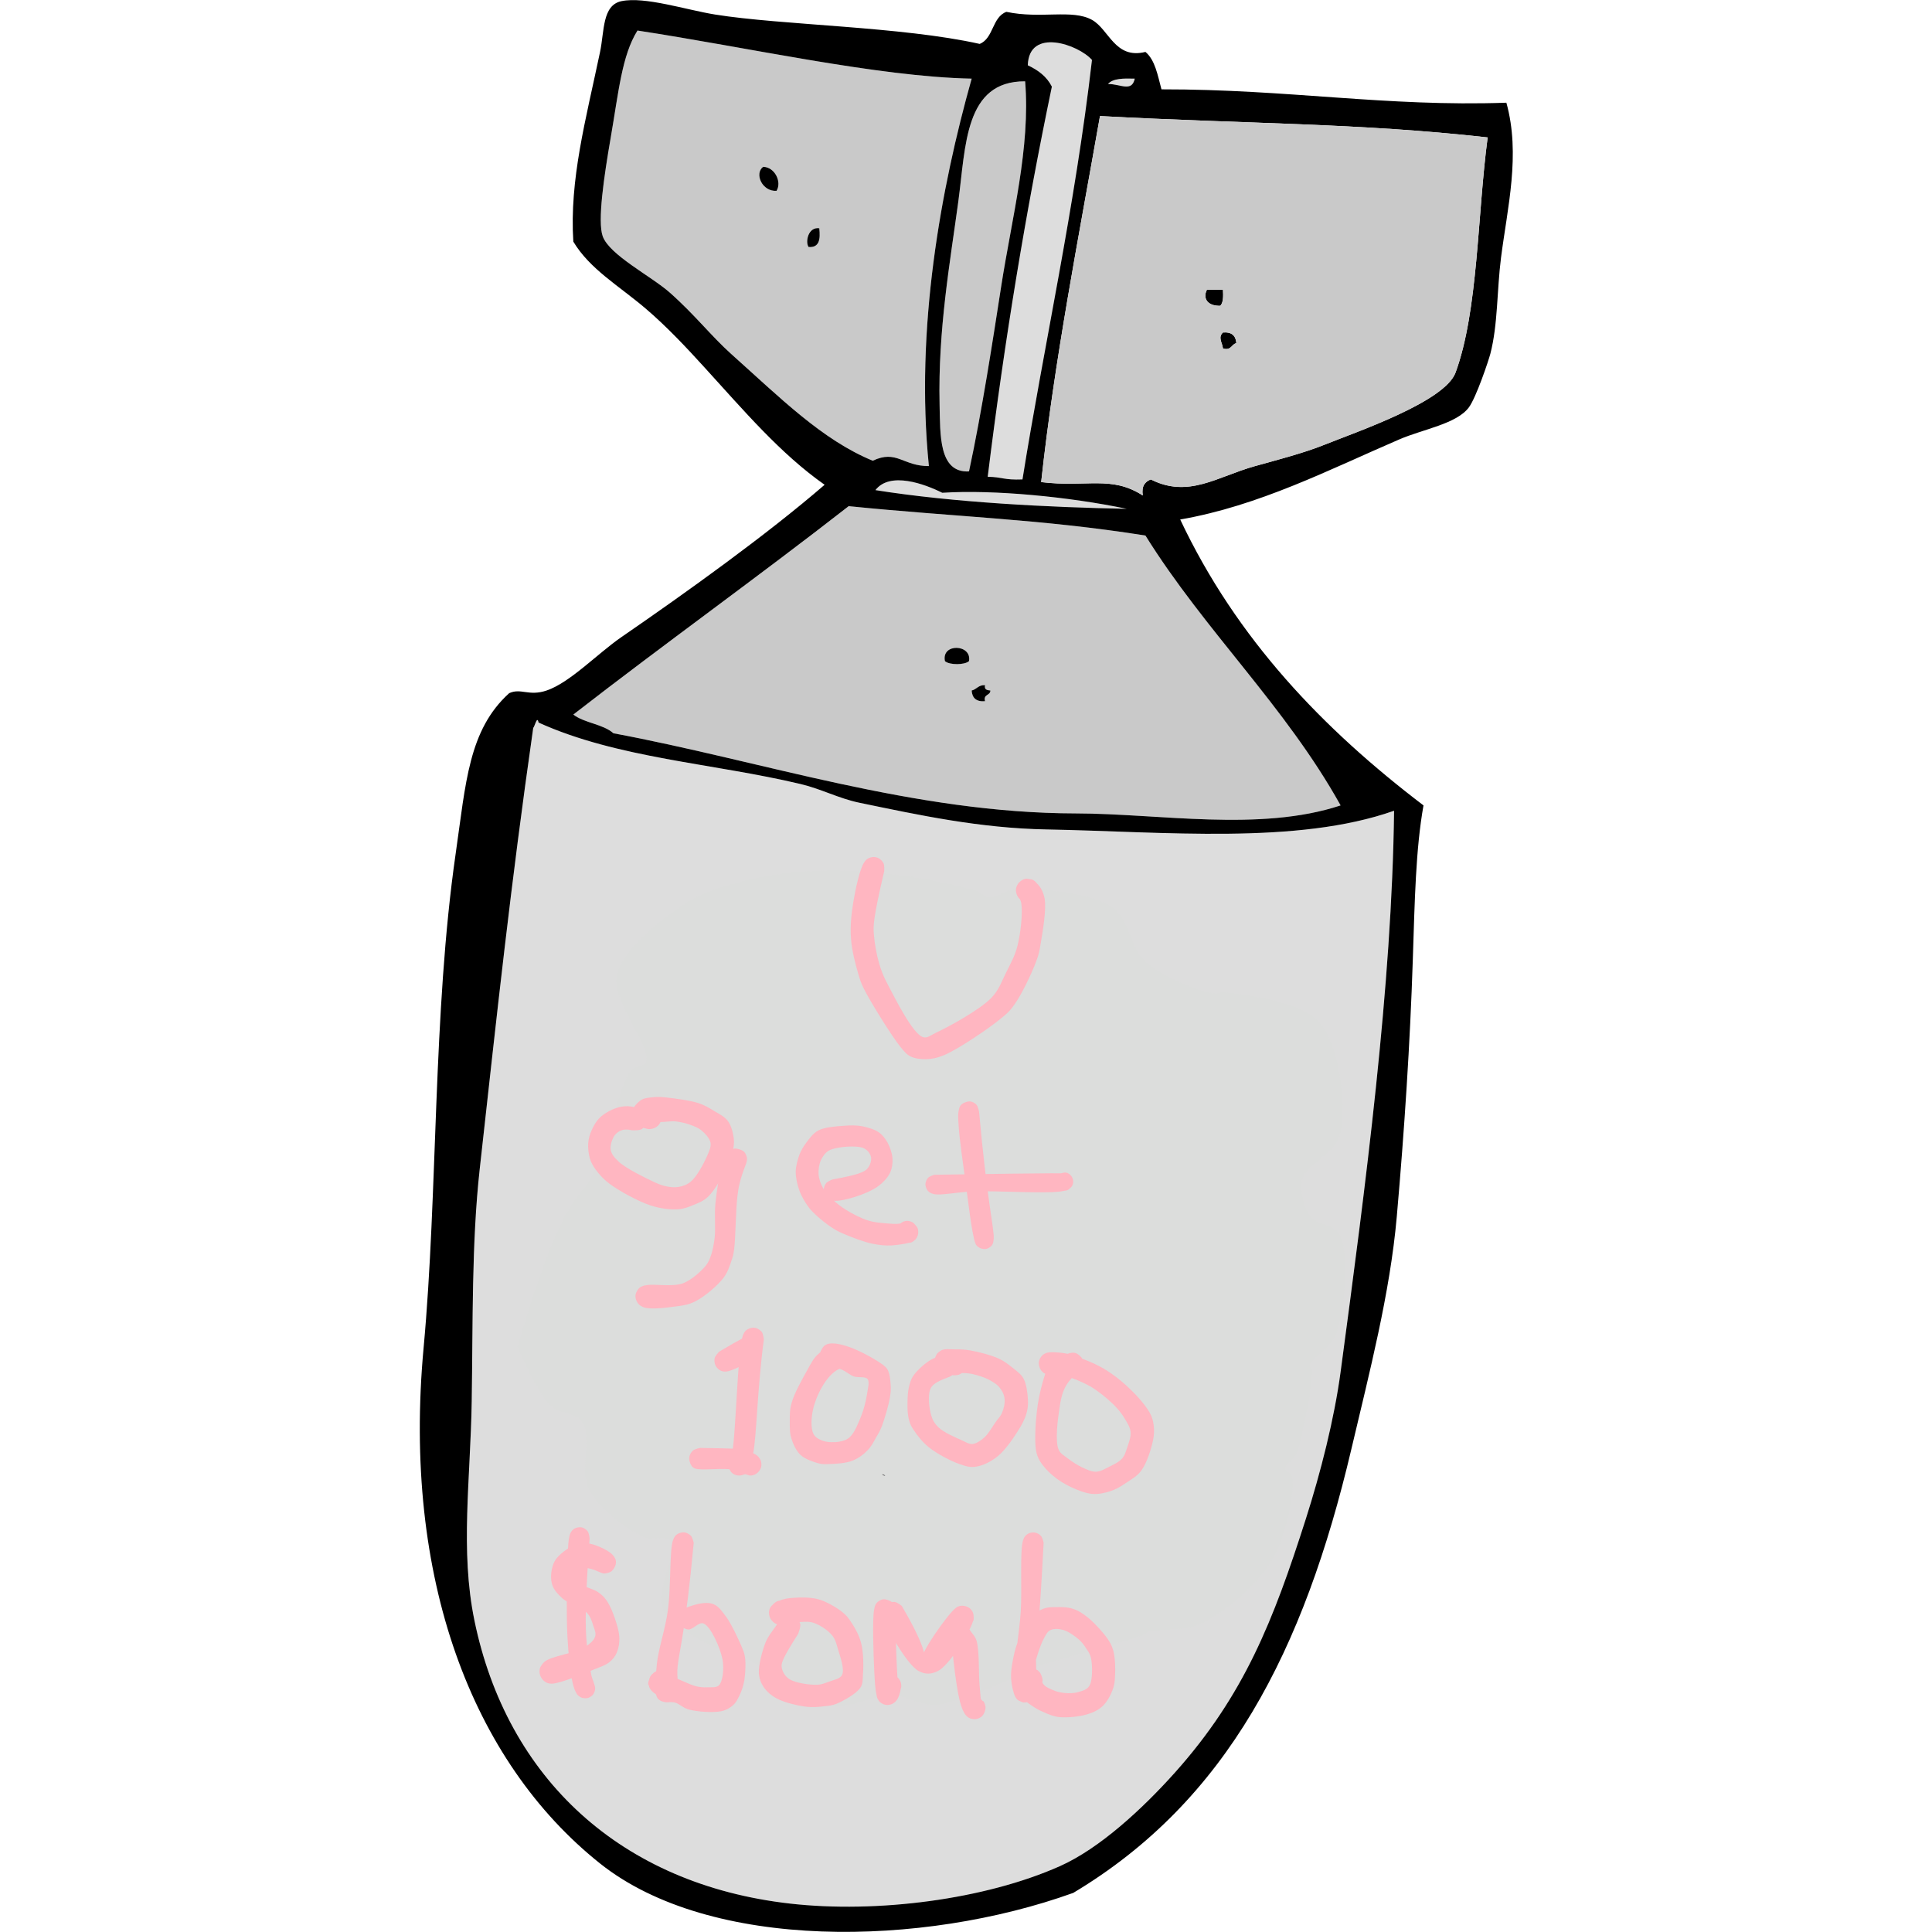 <svg xmlns="http://www.w3.org/2000/svg" xmlns:xlink="http://www.w3.org/1999/xlink" width="1080" zoomAndPan="magnify" viewBox="0 0 810 810" height="1080" preserveAspectRatio="xMidYMid meet" version="1.2"><defs><clipPath id="0b6e63e338"><path d="M 176.008 0.051 L 634.25 0.051 L 634.25 809.949 L 176.008 809.949 Z M 176.008 0.051 "/></clipPath><clipPath id="594a260448"><path d="M 417 436.754 L 478.172 436.754 L 478.172 505.559 L 417 505.559 Z M 417 436.754 "/></clipPath><clipPath id="f99bfdca22"><path d="M 425.176 497.773 C 456.449 478.801 463.727 474.449 467.551 471.074 C 469.727 469.051 470.551 466.5 472.051 465.676 C 473.023 465.148 474 465.074 474.824 465.148 C 475.5 465.227 476.023 465.449 476.551 465.977 C 477.227 466.648 478.051 468.227 478.051 469.273 C 478.051 470.176 477.898 471.227 476.926 471.824 C 473.852 473.699 459.449 470.477 450.449 470.102 C 440.852 469.648 425.324 470.625 420.898 469.5 C 419.477 469.125 418.949 468.824 418.352 468.148 C 417.75 467.551 417.148 466.648 417.074 465.824 C 417.074 464.852 417.676 463.273 418.352 462.602 C 418.949 462 419.852 462.227 420.824 461.625 C 422.551 460.727 424.426 458.324 427.125 456.676 C 431.398 454.051 441 450.074 444.602 448.648 C 446.25 448.051 447.074 447.523 448.125 447.449 C 449.102 447.375 450.227 447.523 450.977 447.977 C 451.727 448.5 452.398 449.398 452.699 450.301 C 452.926 451.125 452.852 452.324 452.477 453.074 C 452.102 453.898 451.352 454.648 450.449 455.102 C 449.25 455.699 447.301 455.773 445.727 455.926 C 444.301 456.074 442.648 456.227 441.523 456 C 440.852 455.852 440.25 455.625 439.801 455.176 C 439.125 454.574 438.449 453.449 438.301 452.551 C 438.148 451.648 438.301 450.602 438.898 449.699 C 439.875 448.352 442.949 446.324 444.75 446.023 C 446.102 445.875 447.676 446.25 448.574 447.074 C 449.398 447.898 450 449.699 449.926 450.824 C 449.852 451.801 449.102 452.852 448.426 453.449 C 447.898 453.898 447.227 454.574 446.625 454.352 C 445.352 453.898 442.273 446.551 442.949 445.727 C 443.324 445.199 445.125 445.648 445.949 446.102 C 446.773 446.551 447.676 447.449 447.898 448.426 C 448.199 449.477 447.977 451.426 447.375 452.324 C 446.852 453.148 445.574 454.273 444.824 454.051 C 443.625 453.602 441.074 447.602 441.977 446.023 C 442.875 444.375 448.125 444.074 449.926 444.227 C 450.75 444.301 451.273 444.523 451.875 444.977 C 452.551 445.5 453.449 446.551 453.602 447.523 C 453.824 448.648 453.301 450.523 452.625 451.426 C 451.949 452.25 450.898 453 449.852 452.852 C 448.5 452.773 447.148 450.301 445.199 449.176 C 442.574 447.75 437.398 446.773 435.301 445.648 C 434.176 445.051 433.5 444.676 432.977 443.926 C 432.449 443.176 432.074 442.125 432.227 441.148 C 432.375 440.023 433.273 438.227 434.324 437.551 C 435.375 436.875 437.398 436.801 438.523 437.324 C 439.648 437.773 440.926 439.426 441.148 440.625 C 441.375 441.824 440.551 443.773 439.801 444.602 C 439.199 445.352 438.148 445.727 437.176 445.875 C 436.273 445.949 435.148 445.727 434.398 445.273 C 433.648 444.824 432.898 443.926 432.523 443.102 C 432.148 442.273 432.148 441.074 432.375 440.25 C 432.602 439.352 433.199 438.375 433.949 437.852 C 434.699 437.25 435.523 436.875 436.648 436.875 C 438.676 436.949 442.801 438.602 444.977 440.023 C 446.625 441.148 447.523 443.398 448.875 444.227 C 449.852 444.824 451.051 444.449 451.875 444.977 C 452.625 445.5 453.375 446.551 453.602 447.523 C 453.824 448.648 453.301 450.523 452.625 451.426 C 451.949 452.25 450.824 452.773 449.852 452.852 C 448.949 453 447.898 452.773 447 452.102 C 445.5 450.977 442.5 446.398 442.949 445.727 C 443.25 445.273 445.125 445.574 445.949 446.102 C 446.926 446.699 447.977 448.352 448.125 449.398 C 448.273 450.375 447.898 451.574 447.375 452.324 C 446.773 453.148 445.352 454.273 444.824 454.051 C 444 453.602 443.773 446.926 444.75 446.023 C 445.352 445.5 446.926 446.102 447.75 446.477 C 448.352 446.773 448.875 447.227 449.25 447.824 C 449.699 448.801 450 450.75 449.625 451.801 C 449.324 452.699 448.5 453.375 447.602 453.977 C 446.324 454.875 444 456.074 442.574 456.074 C 441.523 456.148 440.477 455.625 439.801 455.176 C 439.199 454.727 438.824 454.199 438.602 453.523 C 438.301 452.773 438.148 451.5 438.449 450.602 C 438.898 449.551 439.949 448.5 441.301 447.898 C 443.324 447.074 448.125 446.773 450.074 447.602 C 451.352 448.125 452.324 449.25 452.699 450.301 C 453 451.125 452.852 452.324 452.477 453.074 C 452.102 453.898 451.574 454.352 450.449 455.102 C 447.301 457.199 436.125 460.801 430.727 463.426 C 426.75 465.375 423 468.977 420.75 469.125 C 419.699 469.199 418.949 468.676 418.352 468.148 C 417.676 467.625 417.227 466.574 417.074 465.824 C 417 465.227 417.148 464.551 417.301 464.023 C 417.523 463.5 417.898 462.977 418.352 462.602 C 418.949 462.074 419.852 461.773 420.824 461.625 C 422.324 461.477 423.824 462.301 426.523 462.523 C 433.426 463.125 455.773 461.551 463.426 463.051 C 467.102 463.801 469.727 466.352 471.301 466.273 C 472.051 466.199 472.273 465.449 472.949 465.301 C 473.699 465.074 474.977 465.148 475.727 465.449 C 476.324 465.676 476.852 466.051 477.227 466.648 C 477.676 467.25 478.199 468.301 478.051 469.273 C 477.898 470.699 476.176 472.875 475.051 474.227 C 474 475.5 473.551 475.875 471.676 477.301 C 465.602 482.023 435.375 502.352 429.449 504.75 C 428.023 505.352 427.5 505.5 426.602 505.352 C 425.699 505.199 424.648 504.523 424.051 503.852 C 423.523 503.102 423.074 501.977 423.148 501.074 C 423.301 499.949 425.176 497.773 425.176 497.773 "/></clipPath><clipPath id="5e80aaadc9"><path d="M 217.008 364.152 L 564.359 364.152 L 564.359 715.836 L 217.008 715.836 Z M 217.008 364.152 "/></clipPath><clipPath id="7341dee9c0"><path d="M 217.012 564.68 C 234.277 504.809 242.348 502.379 246.254 496.391 C 249.898 490.84 251.809 480.688 253.367 478.172 C 253.801 477.477 253.977 477.738 254.496 476.957 C 256.32 473.746 260.137 454.395 264.129 449.277 C 266.211 446.586 270.027 447.453 270.895 444.676 C 272.977 438.605 256.32 419.602 258.66 408.84 C 261.09 397.648 276.797 385.848 286.773 379.254 C 294.844 373.785 302.914 371.703 312.023 369.363 C 322.004 366.758 333.457 365.457 344.391 365.023 C 355.758 364.676 367.902 365.629 379.098 367.191 C 389.77 368.668 404.348 371.793 410.074 373.875 C 412.418 374.742 412.766 376.129 414.758 376.305 C 417.883 376.562 421.613 373.008 426.906 372.746 C 436.191 372.312 457.363 374.223 466.387 380.469 C 473.762 385.586 473.762 397.301 480.27 403.203 C 487.211 409.449 501.441 415.09 507.516 416.305 C 510.293 416.91 510.988 415.695 514.023 416.129 C 521.66 417.172 545 419.426 553.07 428.539 C 561.746 438.43 564.785 464.289 561.66 475.914 C 559.402 484.156 547.602 488.062 546.043 494.395 C 544.738 499.43 546.648 506.023 549.34 509.93 C 552.027 513.746 559.316 513.051 561.746 517.824 C 565.91 525.719 563.828 549.93 560.098 559.387 C 557.754 565.461 549.598 569.711 549.164 572.227 C 548.992 573.27 549.945 573.27 550.031 574.398 C 550.555 579.082 546.129 603.727 543.09 610.148 C 541.789 612.836 538.84 613.703 538.754 615.352 C 538.754 616.742 541.27 617.176 541.703 619.344 C 542.918 625.07 539.273 643.988 533.285 654.051 C 527.039 664.551 513.762 675.832 503.957 680.516 C 496.582 684.074 485.043 682.859 481.832 684.074 C 480.879 684.422 481.137 684.68 480.098 685.117 C 475.324 687.285 435.93 698.129 435.758 698.219 C 435.586 698.391 404.434 713.75 392.809 714.703 C 385.344 715.312 380.66 710.887 373.805 710.711 C 365.82 710.539 356.973 716.527 347.945 714.965 C 336.406 712.883 315.844 695.441 311.156 694.312 C 310.117 694.051 310.117 694.66 309.16 694.398 C 304.824 693.184 282.176 683.812 277.926 675.051 C 274.191 667.242 284.691 650.668 281.395 646.156 C 279.227 643.293 273.586 646.156 269.246 644.074 C 262.48 640.863 251.113 632.621 247.035 624.551 C 242.957 616.656 248.164 602.25 244.258 596.352 C 241.309 591.926 234.453 592.965 230.375 588.977 C 224.996 583.594 217.012 564.68 217.012 564.68 M 355.93 610.754 C 360.441 611.188 359.922 610.926 359.66 610.582 C 359.141 609.973 357.492 608.062 357.492 608.062 C 357.492 607.977 356.711 605.895 356.449 605.895 C 356.102 605.98 355.93 610.754 355.93 610.754 M 369.812 618.043 C 370.422 618.824 371.113 618.648 371.113 618.562 C 371.113 618.562 370.594 618.391 370.332 618.305 C 370.16 618.215 369.812 618.043 369.812 618.043 "/></clipPath><clipPath id="c5d0fecc33"><path d="M 356.5 359.277 L 438.273 359.277 L 438.273 444.117 L 356.5 444.117 Z M 356.5 359.277 "/></clipPath><clipPath id="c0fa306325"><path d="M 370.727 365.176 C 366.074 385.125 366.074 388.125 366.375 391.727 C 366.676 395.625 367.5 400.125 368.551 403.801 C 369.523 407.102 370.352 409.273 372.227 412.801 C 375.301 418.648 382.574 433.273 386.852 434.773 C 388.801 435.449 390 434.102 392.398 432.977 C 397.574 430.574 410.551 423.523 415.574 418.426 C 418.949 414.898 420 411.301 421.875 407.625 C 423.676 403.949 425.551 400.727 426.602 396.449 C 427.875 391.352 428.852 382.801 428.176 378.676 C 427.801 376.352 425.926 375.074 425.926 373.426 C 426 371.926 426.898 370.125 428.023 369.301 C 429.074 368.551 431.324 368.398 432.523 368.699 C 433.574 369 434.398 369.824 434.926 370.727 C 435.449 371.551 435.898 372.676 435.676 373.727 C 435.449 375 434.398 376.949 433.199 377.551 C 432 378.227 429.824 378.148 428.625 377.699 C 427.648 377.25 426.898 376.352 426.449 375.449 C 426 374.551 425.852 373.352 426 372.375 C 426.227 371.398 426.824 370.273 427.574 369.676 C 428.324 369 429.375 368.398 430.426 368.398 C 431.699 368.477 433.5 369.148 434.625 370.273 C 436.125 371.625 437.324 373.727 437.926 376.5 C 438.824 381 437.176 390.449 436.352 395.324 C 435.824 398.551 435.602 400.051 434.398 403.125 C 432.602 408 428.324 417 425.324 421.125 C 423.449 423.824 422.477 424.727 419.773 426.898 C 414.75 431.102 401.773 439.875 395.852 442.352 C 392.773 443.625 390.676 444 388.273 444.074 C 386.023 444.074 383.625 443.852 381.824 442.949 C 380.102 442.125 379.273 441 377.551 438.977 C 373.801 434.324 364.801 419.852 362.102 414.375 C 360.824 411.75 360.602 410.852 359.852 408.375 C 358.727 404.551 357.074 398.398 356.773 393.375 C 356.398 388.352 356.926 383.324 357.75 378.227 C 358.648 372.75 360.449 364.426 362.25 361.648 C 363 360.375 363.824 359.852 364.801 359.551 C 365.773 359.176 367.125 359.25 368.023 359.625 C 369 360.074 369.977 360.977 370.426 361.949 C 370.875 362.852 370.727 365.176 370.727 365.176 "/></clipPath><clipPath id="7f9982312d"><path d="M 246.5 459.875 L 307.809 459.875 L 307.809 507.102 L 246.5 507.102 Z M 246.5 459.875 "/></clipPath><clipPath id="e3e95b4d0d"><path d="M 264.75 473.852 C 260.477 472.801 258.301 474.977 257.324 476.551 C 256.426 478.199 255.75 480.449 256.051 482.176 C 256.426 483.977 257.699 485.477 259.5 487.125 C 262.5 489.898 270.449 493.801 274.125 495.523 C 276.148 496.426 277.352 496.949 279.074 497.324 C 280.801 497.699 282.75 497.926 284.477 497.625 C 286.273 497.324 288.074 496.727 289.727 495.301 C 292.125 493.273 294.898 488.102 296.25 485.102 C 297.227 482.852 298.199 480.977 297.898 479.102 C 297.523 477.227 295.574 475.125 294 473.852 C 292.574 472.727 290.926 472.125 289.199 471.523 C 287.398 470.852 285.602 470.477 283.5 470.176 C 280.727 469.801 275.699 471.148 274.051 469.801 C 272.852 468.75 272.852 465.676 273.074 464.625 C 273.148 464.102 273.375 463.648 273.676 463.574 C 274.352 463.5 276.602 465.523 277.051 466.801 C 277.5 468.148 276.977 470.324 276.301 471.375 C 275.699 472.273 274.648 472.949 273.676 473.176 C 272.699 473.477 271.426 473.477 270.523 473.023 C 269.324 472.426 267.75 470.773 267.523 469.426 C 267.227 468.074 267.824 465.977 268.727 465 C 269.699 463.949 271.801 463.273 273.148 463.5 C 274.5 463.727 276.227 465.227 276.898 466.352 C 277.352 467.25 277.426 468.523 277.199 469.5 C 276.977 470.477 276.449 471.602 275.551 472.199 C 274.5 472.949 272.477 473.398 270.977 473.176 C 269.398 472.949 267.301 471.898 266.324 470.625 C 265.352 469.5 264.676 467.551 264.898 466.051 C 265.273 464.398 267.301 462.074 268.949 461.102 C 270.449 460.199 272.477 460.199 274.199 459.977 C 275.926 459.824 277.199 459.898 279.375 460.125 C 282.824 460.5 289.273 461.324 292.949 462.523 C 295.574 463.426 297.449 464.551 299.477 465.824 C 301.574 467.023 303.898 468.227 305.25 470.102 C 306.676 472.051 307.352 475.125 307.648 477.375 C 307.875 479.398 307.574 481.125 307.125 483 C 306.676 485.102 306.074 486.898 304.875 489.227 C 303.148 492.75 299.773 498.977 296.926 501.676 C 294.898 503.625 292.727 504.375 290.551 505.273 C 288.523 506.102 286.727 506.852 284.25 507 C 280.949 507.227 276.75 506.699 272.625 505.352 C 267.301 503.551 259.5 499.273 255.523 496.273 C 252.824 494.25 251.102 492.227 249.676 490.273 C 248.551 488.699 247.801 487.352 247.273 485.625 C 246.75 483.676 246.449 481.273 246.602 479.25 C 246.75 477.375 247.273 475.5 248.102 473.773 C 248.926 471.898 250.051 469.875 251.699 468.375 C 253.5 466.727 256.352 465.148 258.602 464.477 C 260.551 463.801 262.648 463.648 264.375 463.875 C 265.801 464.023 267.148 464.625 268.199 465.227 C 269.176 465.824 270.148 466.574 270.602 467.477 C 271.051 468.375 271.199 469.801 270.977 470.773 C 270.676 471.75 270 472.875 269.023 473.398 C 267.977 474.074 264.75 473.852 264.75 473.852 "/></clipPath><clipPath id="5e1d6a3eae"><path d="M 266.293 481.449 L 313.324 481.449 L 313.324 548.605 L 266.293 548.605 Z M 266.293 481.449 "/></clipPath><clipPath id="384c3982d3"><path d="M 312.824 487.801 C 310.051 495 309.602 497.926 309.148 501.676 C 308.477 507.375 308.398 519.074 307.801 523.727 C 307.5 525.824 307.352 526.648 306.75 528.301 C 306 530.551 305.176 533.398 303.227 535.875 C 300.676 539.176 295.352 543.676 291.449 545.625 C 288.523 547.125 285.977 547.426 282.75 547.801 C 278.852 548.324 272.398 549.148 269.699 548.023 C 268.125 547.352 267.074 546 266.625 544.801 C 266.324 543.898 266.324 542.699 266.773 541.801 C 267.301 540.75 268.875 539.25 270.148 538.949 C 271.352 538.648 273.449 539.176 274.352 540.074 C 275.324 540.977 276 542.926 275.852 544.273 C 275.625 545.551 274.352 547.199 273.227 547.801 C 272.023 548.324 269.852 548.102 268.801 547.574 C 267.898 547.125 267.148 546.148 266.852 545.324 C 266.477 544.426 266.398 543.227 266.625 542.324 C 266.852 541.426 267.523 540.375 268.273 539.773 C 269.023 539.25 269.773 539.102 271.125 538.801 C 274.125 538.199 282 539.625 286.273 538.051 C 290.023 536.625 293.773 533.102 295.801 530.773 C 297 529.273 297.449 528.074 298.051 526.426 C 298.801 524.25 299.25 521.852 299.625 518.926 C 300.074 514.949 299.477 509.477 299.926 504.676 C 300.449 499.574 301.426 492.898 302.625 489 C 303.375 486.602 304.051 484.574 305.176 483.301 C 305.926 482.398 306.824 481.727 307.875 481.574 C 309 481.426 310.949 482.023 311.852 482.773 C 312.602 483.449 313.051 484.727 313.199 485.625 C 313.273 486.375 312.824 487.801 312.824 487.801 "/></clipPath><clipPath id="b555496fa9"><path d="M 333.457 471.613 L 385 471.613 L 385 522.367 L 333.457 522.367 Z M 333.457 471.613 "/></clipPath><clipPath id="eae3df004a"><path d="M 349.051 494.477 C 359.551 492.602 362.477 491.398 363.75 489.824 C 364.801 488.551 365.477 486.523 365.176 485.102 C 364.875 483.676 363.676 482.023 362.023 481.352 C 359.102 480.074 350.773 480.75 347.773 482.25 C 345.898 483.227 345 484.801 344.176 486.375 C 343.426 488.102 343.051 490.426 343.199 492.375 C 343.352 494.398 344.176 496.574 345.227 498.375 C 346.125 500.023 347.477 501.375 348.977 502.801 C 350.625 504.375 352.574 505.949 354.824 507.301 C 357.449 508.949 361.125 510.824 364.051 511.727 C 366.449 512.477 368.699 512.625 370.949 512.852 C 373.051 513 375.449 513.301 377.176 513 C 378.375 512.852 379.199 511.949 380.176 511.875 C 381.148 511.875 382.273 512.102 383.023 512.773 C 383.926 513.523 384.898 515.398 384.977 516.602 C 385.051 517.574 384.523 518.699 384 519.375 C 383.398 520.125 382.5 520.875 381.523 521.023 C 380.324 521.25 378.227 520.875 377.25 519.977 C 376.352 519.148 375.602 517.199 375.75 515.926 C 375.898 514.648 377.25 513 378.301 512.398 C 379.125 511.875 380.25 511.727 381.227 511.949 C 382.352 512.25 384 513.602 384.602 514.648 C 385.051 515.551 385.051 516.676 384.824 517.648 C 384.602 518.551 384.227 519.449 383.25 520.125 C 381.523 521.324 376.949 521.926 373.875 522.148 C 371.023 522.301 368.477 522 365.551 521.398 C 362.176 520.648 357.75 519 354.75 517.727 C 352.574 516.824 351.148 516.227 349.199 514.949 C 346.875 513.523 343.727 510.977 341.852 509.176 C 340.5 507.898 339.602 507 338.625 505.574 C 337.426 503.852 336 501.523 335.176 499.199 C 334.273 496.801 333.602 493.801 333.602 491.176 C 333.676 488.773 334.426 486.148 335.176 484.051 C 335.926 482.25 336.75 480.75 337.949 479.176 C 339.301 477.375 340.875 475.125 343.125 473.926 C 345.898 472.5 350.699 472.199 354 471.977 C 356.773 471.75 359.176 471.75 361.574 472.199 C 363.977 472.727 366.676 473.477 368.477 474.75 C 370.051 475.875 371.176 477.375 372.148 479.102 C 373.125 480.977 374.023 483.449 374.176 485.551 C 374.324 487.648 374.023 489.75 373.199 491.625 C 372.227 493.648 370.5 495.523 368.477 497.102 C 365.926 499.051 361.949 500.699 358.648 501.75 C 355.574 502.727 351.676 503.699 349.5 503.398 C 348.227 503.25 347.25 502.801 346.574 502.051 C 345.898 501.375 345.375 500.102 345.301 499.125 C 345.301 498.148 345.676 496.875 346.352 496.051 C 346.949 495.301 349.051 494.477 349.051 494.477 "/></clipPath><clipPath id="fe89a2c708"><path d="M 401.691 461.695 L 416.703 461.695 L 416.703 523.695 L 401.691 523.695 Z M 401.691 461.695 "/></clipPath><clipPath id="e9d2401d25"><path d="M 410.477 466.051 C 413.852 503.625 416.852 515.176 416.625 519.227 C 416.551 520.648 416.324 521.324 415.875 522 C 415.5 522.602 414.977 522.977 414.375 523.273 C 413.852 523.574 413.176 523.727 412.5 523.648 C 411.676 523.648 410.477 523.125 409.875 522.602 C 409.352 522.148 409.051 521.699 408.824 520.949 C 408.301 519.676 407.773 516.676 408 515.176 C 408.074 514.199 408.301 513.375 408.898 512.773 C 409.648 512.023 411.301 511.199 412.426 511.273 C 413.551 511.426 415.051 512.398 415.648 513.375 C 416.176 514.426 416.102 516.227 415.648 517.199 C 415.352 518.023 414.523 518.699 413.773 519 C 413.023 519.375 412.051 519.602 411.227 519.301 C 410.176 519 408.676 517.949 408.301 516.898 C 407.852 515.852 408 514.051 408.676 513.074 C 409.273 512.176 410.926 511.352 411.977 511.273 C 412.875 511.199 413.852 511.574 414.449 512.102 C 415.125 512.551 415.648 513.227 415.949 514.199 C 416.477 515.852 416.773 519.75 416.324 521.176 C 416.102 521.926 415.727 522.301 415.199 522.75 C 414.523 523.199 413.398 523.727 412.5 523.648 C 411.602 523.648 410.551 523.199 409.875 522.602 C 409.199 522 409.051 521.398 408.602 520.051 C 407.324 516.148 405.977 504.074 404.852 496.051 C 403.801 488.102 402.227 477.449 401.926 472.125 C 401.773 469.426 401.551 467.699 401.852 466.051 C 402.074 464.926 402.227 463.875 402.977 463.199 C 403.727 462.375 405.523 461.699 406.727 461.773 C 407.699 461.852 408.75 462.449 409.426 463.199 C 410.023 463.875 410.477 466.051 410.477 466.051 "/></clipPath><clipPath id="d64954bad5"><path d="M 387.918 491.555 L 449.984 491.555 L 449.984 500.797 L 387.918 500.797 Z M 387.918 491.555 "/></clipPath><clipPath id="c3ae37ba7e"><path d="M 391.727 492.523 C 447.375 491.699 447.824 491.773 448.426 492.301 C 449.176 492.977 450 494.551 449.926 495.602 C 449.852 496.648 448.875 498.074 448.051 498.676 C 447.375 499.199 446.477 499.273 445.648 499.199 C 444.898 499.125 444 498.824 443.477 498.227 C 442.801 497.477 442.199 495.75 442.273 494.773 C 442.352 493.949 442.801 493.125 443.398 492.602 C 444.227 492 445.949 491.477 446.926 491.625 C 447.75 491.699 448.5 492.301 449.023 492.898 C 449.551 493.5 449.926 494.398 449.926 495.148 C 450 495.977 449.773 496.875 449.25 497.551 C 448.648 498.301 447.824 498.824 446.102 499.273 C 440.477 500.699 418.273 499.125 408.227 499.5 C 401.477 499.727 394.574 501.301 391.5 500.625 C 390.227 500.324 389.551 499.875 388.949 499.199 C 388.352 498.449 387.977 497.324 387.977 496.426 C 388.051 495.523 388.5 494.398 389.102 493.801 C 389.699 493.125 391.727 492.523 391.727 492.523 "/></clipPath><clipPath id="0a30636b8a"><path d="M 305.133 556.605 L 320.277 556.605 L 320.277 618.68 L 305.133 618.68 Z M 305.133 556.605 "/></clipPath><clipPath id="b28c200e35"><path d="M 320.25 561.523 C 317.398 583.352 317.25 602.023 315.75 609.449 C 315 613.125 314.102 616.125 313.125 617.398 C 312.75 617.926 312.449 618.074 311.852 618.227 C 310.875 618.523 308.625 618.676 307.5 618 C 306.375 617.324 305.398 615.375 305.25 614.176 C 305.102 613.199 305.398 612.074 306 611.324 C 306.824 610.352 308.625 609.301 309.898 609.301 C 311.25 609.301 313.051 610.273 313.801 611.324 C 314.551 612.375 314.625 614.551 314.25 615.676 C 313.949 616.648 313.125 617.477 312.301 618 C 311.477 618.449 310.352 618.75 309.375 618.602 C 308.477 618.523 307.352 618.074 306.676 617.324 C 305.852 616.426 305.176 614.398 305.25 613.199 C 305.398 612.148 306.227 612.074 306.676 610.574 C 308.551 604.273 309.074 565.648 311.551 559.648 C 312.148 558.148 312.75 557.699 313.574 557.25 C 314.477 556.727 315.75 556.5 316.727 556.727 C 317.699 556.949 318.824 557.699 319.426 558.449 C 319.949 559.273 320.25 561.523 320.25 561.523 "/></clipPath><clipPath id="e56cf03814"><path d="M 299.477 560 L 319.266 560 L 319.266 575.105 L 299.477 575.105 Z M 299.477 560 "/></clipPath><clipPath id="01a5f9eb40"><path d="M 301.5 566.699 C 311.398 560.852 313.125 560.023 314.551 560.023 C 315.602 560.023 316.574 560.398 317.324 560.926 C 318.074 561.449 318.824 562.426 319.051 563.324 C 319.352 564.227 319.273 565.426 318.898 566.324 C 318.602 567.148 317.926 568.125 317.023 568.574 C 315.977 569.102 313.875 569.398 312.75 568.875 C 311.551 568.352 310.273 566.699 310.051 565.5 C 309.824 564.227 310.426 562.199 311.398 561.375 C 312.301 560.477 314.25 559.875 315.523 560.102 C 316.801 560.398 318.375 561.676 318.898 562.875 C 319.352 564.074 319.352 565.801 318.449 567.227 C 316.801 569.852 308.551 574.051 305.625 574.801 C 304.199 575.176 303.301 575.102 302.324 574.727 C 301.426 574.352 300.449 573.449 300 572.551 C 299.551 571.648 299.398 570.301 299.625 569.324 C 299.926 568.352 301.5 566.699 301.5 566.699 "/></clipPath><clipPath id="585af3f51b"><path d="M 288.922 607 L 319.293 607 L 319.293 618.652 L 288.922 618.652 Z M 288.922 607 "/></clipPath><clipPath id="b3755e58d3"><path d="M 293.477 607.051 C 309.074 607.273 310.426 607.426 312.148 607.949 C 313.949 608.477 316.125 609.227 317.324 610.199 C 318.148 610.875 318.75 611.699 319.051 612.602 C 319.273 613.5 319.273 614.699 318.977 615.523 C 318.602 616.426 317.926 617.324 317.102 617.852 C 316.352 618.375 315.227 618.75 314.25 618.602 C 313.051 618.375 311.25 617.324 310.574 616.199 C 309.977 615.148 310.051 613.051 310.5 611.926 C 310.801 611.023 311.625 610.199 312.523 609.824 C 313.648 609.375 315.824 609.449 316.875 609.898 C 317.773 610.352 318.449 611.25 318.824 612.148 C 319.199 612.977 319.352 614.176 319.125 615.074 C 318.898 615.977 318.227 616.949 317.477 617.551 C 316.801 618.148 315.898 618.523 314.773 618.602 C 312.824 618.602 309.977 616.648 306.898 616.125 C 302.625 615.375 293.852 616.648 291.375 615.676 C 290.398 615.301 290.102 614.852 289.727 614.176 C 289.273 613.426 288.824 612.074 288.977 611.023 C 289.051 610.051 289.727 608.852 290.477 608.176 C 291.227 607.5 293.477 607.051 293.477 607.051 "/></clipPath><clipPath id="c8f1c02619"><path d="M 331 563.078 L 373.594 563.078 L 373.594 614 L 331 614 Z M 331 563.078 "/></clipPath><clipPath id="62996201c5"><path d="M 351.898 573.898 C 346.199 576.449 341.926 585.898 340.875 590.926 C 340.051 594.602 339.898 599.023 341.102 601.273 C 341.926 602.773 343.5 603.523 345.148 604.125 C 347.023 604.727 349.875 604.801 351.824 604.426 C 353.551 604.125 355.051 603.676 356.324 602.477 C 358.273 600.676 359.852 596.699 361.051 593.699 C 362.25 590.699 363.074 587.176 363.523 584.398 C 363.824 582.148 364.648 579.449 363.75 578.176 C 362.773 576.977 359.699 577.727 357.898 577.051 C 356.176 576.375 354.898 575.102 353.023 574.273 C 350.773 573.301 346.648 572.926 345.148 571.727 C 344.25 570.898 343.801 569.926 343.727 568.875 C 343.648 567.602 344.477 565.426 345.301 564.523 C 346.051 563.699 347.25 563.324 348.227 563.25 C 349.199 563.176 350.477 563.324 351.301 564 C 352.352 564.75 353.551 566.625 353.625 568.051 C 353.625 569.398 352.5 571.352 351.523 572.176 C 350.773 572.852 349.574 573.148 348.523 573.148 C 347.551 573.074 346.352 572.773 345.602 572.023 C 344.625 571.199 343.648 569.176 343.727 567.824 C 343.801 566.398 345.148 564.602 346.199 563.852 C 347.102 563.25 348.074 563.25 349.273 563.25 C 351.148 563.25 353.551 563.852 356.102 564.75 C 359.625 565.949 365.324 568.949 368.176 570.824 C 369.898 572.023 371.176 572.699 372.074 574.125 C 373.051 575.852 373.273 578.551 373.426 580.648 C 373.574 582.523 373.426 583.949 373.051 586.125 C 372.523 589.352 370.875 594.824 369.75 597.898 C 368.926 599.926 368.25 601.125 367.273 602.699 C 366.301 604.5 365.324 606.449 363.75 608.023 C 362.102 609.75 359.926 611.398 357.449 612.375 C 354.676 613.5 350.398 613.727 347.773 613.801 C 345.977 613.875 344.852 613.949 343.125 613.5 C 340.949 612.898 337.574 611.773 335.699 610.051 C 333.824 608.324 332.551 605.551 331.801 603.148 C 331.051 600.824 331.125 598.426 331.125 595.949 C 331.125 593.477 331.051 591.074 331.875 588.227 C 332.926 584.25 336.301 578.324 338.324 574.648 C 339.824 571.949 341.023 569.551 342.676 568.051 C 343.875 566.852 345.074 566.102 346.5 565.574 C 347.926 565.051 349.949 564.676 351.227 564.75 C 352.051 564.824 352.727 564.977 353.324 565.352 C 353.926 565.727 354.523 566.25 354.898 566.926 C 355.352 567.75 355.648 569.176 355.574 570.074 C 355.426 570.898 355.199 571.574 354.676 572.102 C 354.074 572.852 351.898 573.898 351.898 573.898 "/></clipPath><clipPath id="3b67ddd91e"><path d="M 380.285 565.461 L 431.094 565.461 L 431.094 615.188 L 380.285 615.188 Z M 380.285 565.461 "/></clipPath><clipPath id="01a0e91864"><path d="M 398.023 577.273 C 392.102 579.375 390.602 580.801 389.926 582.676 C 389.023 585.301 389.551 590.398 390.375 593.25 C 390.977 595.352 391.801 596.773 393.375 598.352 C 395.551 600.523 400.648 602.699 403.352 603.898 C 405 604.648 406.199 605.477 407.699 605.398 C 409.273 605.25 411.148 604.051 412.648 602.699 C 414.449 601.125 416.102 598.051 417.449 596.176 C 418.5 594.676 419.551 593.773 420.148 592.199 C 420.898 590.477 421.426 588 421.125 586.125 C 420.898 584.398 419.926 582.676 418.801 581.398 C 417.676 580.125 416.023 579.227 414.375 578.324 C 412.352 577.352 410.102 576.602 407.398 576 C 403.801 575.25 396.824 576.074 394.352 574.801 C 393.148 574.125 392.477 573.227 392.102 572.176 C 391.801 570.977 392.023 568.801 392.773 567.676 C 393.523 566.625 395.25 565.727 396.824 565.648 C 398.852 565.574 402.523 567.074 403.875 568.352 C 404.699 569.176 405.074 570.227 405.148 571.199 C 405.301 572.176 405 573.375 404.477 574.199 C 403.949 575.102 403.051 575.926 402.074 576.227 C 401.176 576.602 399.977 576.75 399 576.449 C 397.801 576 396.148 574.426 395.625 573.227 C 395.25 572.25 395.25 571.051 395.699 570.148 C 396.148 568.949 397.727 567.301 399 567 C 400.273 566.625 402.449 567.074 403.5 567.977 C 404.551 568.875 405.227 570.977 405.148 572.25 C 405.148 573.301 404.551 574.352 403.875 575.102 C 403.199 575.773 402.301 576.449 401.102 576.523 C 399.227 576.676 394.875 575.551 393.449 574.125 C 392.324 573.074 391.727 571.199 391.875 569.852 C 392.102 568.5 393.301 566.852 394.574 566.176 C 396 565.352 398.398 565.727 400.426 565.727 C 402.523 565.727 404.398 565.727 406.875 566.176 C 410.25 566.773 415.574 568.125 418.801 569.625 C 421.199 570.75 422.852 572.102 424.648 573.523 C 426.301 574.875 428.102 576.074 429.148 578.023 C 430.352 580.273 430.801 584.023 430.949 586.574 C 431.102 588.602 430.949 590.25 430.5 592.051 C 429.977 594.074 429.148 595.949 427.801 598.273 C 425.699 601.727 421.801 607.727 418.352 610.5 C 415.5 612.824 411.977 614.551 409.051 614.926 C 406.648 615.301 404.773 614.699 402.227 613.801 C 398.551 612.523 392.852 609.523 389.477 606.824 C 386.773 604.648 384.602 601.875 383.176 599.699 C 382.125 598.199 381.602 597.148 381.148 595.5 C 380.551 593.398 380.398 590.625 380.477 588.227 C 380.477 585.824 380.625 583.199 381.148 581.176 C 381.602 579.449 381.977 578.102 383.102 576.523 C 384.676 574.352 388.051 571.273 390.602 569.926 C 392.551 568.875 394.949 568.199 396.602 568.273 C 397.801 568.273 398.926 568.648 399.75 569.324 C 400.5 569.926 401.176 571.125 401.324 572.176 C 401.477 573.148 401.25 574.5 400.648 575.324 C 400.125 576.227 398.023 577.273 398.023 577.273 "/></clipPath><clipPath id="0607dd62f5"><path d="M 434 566.816 L 483.934 566.816 L 483.934 626.57 L 434 626.57 Z M 434 566.816 "/></clipPath><clipPath id="338f881db4"><path d="M 451.648 575.773 C 445.801 580.051 444.898 585.676 444.227 590.176 C 443.398 595.426 442.352 604.051 443.773 607.574 C 444.523 609.523 446.023 610.125 447.523 611.324 C 449.25 612.676 451.648 614.25 453.75 615.227 C 455.625 616.125 457.727 617.102 459.602 617.023 C 461.324 616.949 462.824 616.051 464.477 615.227 C 466.426 614.25 468.977 613.125 470.398 611.551 C 471.602 610.199 472.051 608.477 472.648 606.676 C 473.324 604.727 474.227 602.324 474 600.301 C 473.773 598.273 472.574 596.477 471.449 594.602 C 470.25 592.574 468.602 590.551 466.574 588.602 C 464.023 586.125 460.5 583.273 457.125 581.25 C 453.75 579.375 449.926 577.801 446.477 576.824 C 443.398 575.926 439.051 576.75 437.324 575.398 C 436.125 574.5 435.449 572.699 435.523 571.352 C 435.602 570.074 436.801 568.352 437.852 567.602 C 438.676 567.074 439.875 566.926 440.773 567 C 441.75 567.148 442.875 567.523 443.477 568.352 C 444.301 569.25 445.125 571.273 444.898 572.551 C 444.602 573.824 443.324 575.477 442.125 576 C 440.926 576.523 438.824 576.375 437.699 575.699 C 436.648 575.023 435.676 573.074 435.523 571.875 C 435.375 570.898 435.824 569.773 436.352 569.023 C 436.875 568.199 437.699 567.523 438.75 567.227 C 440.398 566.699 443.477 567 445.5 567.227 C 447.148 567.449 448.125 567.676 449.926 568.273 C 453.074 569.324 458.551 571.352 462.523 573.676 C 466.5 576 470.398 579.074 473.699 582.301 C 476.926 585.301 480.375 589.352 482.023 592.273 C 483.074 594.148 483.449 595.648 483.676 597.449 C 483.977 599.551 483.898 601.574 483.375 604.051 C 482.625 607.574 480.824 613.352 478.574 616.426 C 476.852 618.898 474.301 620.25 472.051 621.75 C 469.949 623.176 468 624.375 465.676 625.125 C 463.273 625.949 460.5 626.551 457.801 626.324 C 454.949 626.023 451.801 624.75 449.023 623.477 C 446.324 622.199 443.625 620.551 441.449 618.676 C 439.352 616.949 437.324 614.699 436.051 612.676 C 435.148 611.102 434.699 610.051 434.324 607.949 C 433.727 604.199 434.102 596.773 434.699 591.824 C 435.148 587.477 436.125 583.125 437.102 579.676 C 437.926 576.977 438.375 574.648 439.949 572.699 C 441.676 570.523 445.5 568.352 447.523 567.602 C 448.801 567.148 449.852 567 450.824 567.227 C 451.801 567.523 452.852 568.426 453.449 569.176 C 453.898 569.773 454.125 570.449 454.199 571.199 C 454.199 572.176 453.824 573.602 453.375 574.352 C 452.926 575.023 451.648 575.773 451.648 575.773 "/></clipPath><clipPath id="96978631e6"><path d="M 226.133 646.719 L 259.793 646.719 L 259.793 706 L 226.133 706 Z M 226.133 646.719 "/></clipPath><clipPath id="7fb22594cd"><path d="M 251.176 659.023 C 246.227 656.773 243.602 657.148 242.324 658.125 C 241.199 659.023 239.926 661.051 240.375 662.324 C 241.051 664.352 248.324 665.773 250.727 667.5 C 252.301 668.551 253.125 669.449 254.102 670.727 C 255.148 672.148 255.977 673.801 256.801 675.824 C 257.926 678.676 259.5 683.25 259.648 686.324 C 259.801 688.801 259.352 691.125 258.523 693 C 257.852 694.574 256.801 695.852 255.449 696.898 C 253.875 698.176 251.926 698.773 249.301 699.824 C 244.949 701.625 234.824 705.824 231.375 705.898 C 229.875 705.898 229.125 705.523 228.301 704.926 C 227.477 704.324 226.727 703.273 226.426 702.301 C 226.125 701.25 226.051 700.051 226.5 699 C 227.102 697.875 228.75 696.227 230.102 695.926 C 231.449 695.551 233.625 696.148 234.676 697.125 C 235.727 698.023 236.477 700.199 236.25 701.551 C 236.102 702.977 234.75 704.773 233.477 705.375 C 232.199 705.977 229.949 705.898 228.75 705.227 C 227.551 704.477 226.273 702.602 226.199 701.176 C 226.125 699.824 226.727 698.176 228.148 696.824 C 230.852 694.273 241.426 693.074 245.023 690.676 C 247.273 689.25 249 687.75 249.523 686.102 C 249.977 684.676 249.227 683.023 248.699 681.523 C 248.176 679.727 247.574 677.773 246 676.125 C 243.824 673.875 238.273 672.301 235.801 670.125 C 233.852 668.398 232.352 666.676 231.602 664.648 C 230.852 662.625 230.926 659.926 231.375 657.898 C 231.75 656.102 232.273 654.602 233.625 653.023 C 235.352 650.926 239.398 648.074 242.023 647.25 C 243.977 646.648 245.551 646.801 247.574 647.25 C 250.125 647.773 254.176 649.648 255.977 651.074 C 257.023 651.898 257.625 652.801 258 653.625 C 258.301 654.375 258.301 655.125 258.148 655.875 C 257.926 656.773 257.25 658.051 256.426 658.727 C 255.602 659.324 254.25 659.699 253.273 659.699 C 252.523 659.699 251.176 659.023 251.176 659.023 "/></clipPath><clipPath id="8d5ba59504"><path d="M 237.586 640.242 L 249.566 640.242 L 249.566 712.051 L 237.586 712.051 Z M 237.586 640.242 "/></clipPath><clipPath id="a95bd4ad06"><path d="M 247.199 644.926 C 245.773 665.25 245.25 678 245.773 686.102 C 246.148 692.176 247.125 698.023 247.875 702.074 C 248.398 704.551 249.602 706.5 249.523 708.074 C 249.449 709.051 249.074 709.875 248.551 710.551 C 248.023 711.148 247.125 711.75 246.301 711.898 C 245.477 712.125 244.426 711.977 243.602 711.676 C 242.852 711.301 242.023 710.625 241.648 709.875 C 241.273 708.824 241.125 706.949 241.648 705.977 C 242.176 704.926 243.75 703.875 244.875 703.727 C 246 703.574 247.727 704.398 248.477 705.148 C 249.148 705.75 249.449 706.801 249.523 707.625 C 249.523 708.449 249.301 709.5 248.773 710.176 C 248.324 710.852 247.5 711.523 246.676 711.824 C 245.926 712.051 244.875 712.051 244.051 711.824 C 243.227 711.523 242.551 711 241.949 710.25 C 241.051 709.125 240.602 707.625 240.074 705.523 C 239.023 701.25 238.273 693.227 237.898 686.102 C 237.449 677.477 237.602 665.176 237.898 657.301 C 238.125 651.75 237.977 645.676 239.023 643.051 C 239.551 641.852 240.148 641.25 240.977 640.801 C 241.801 640.352 243 640.199 243.898 640.352 C 244.801 640.574 245.852 641.25 246.375 642 C 246.977 642.75 247.199 644.926 247.199 644.926 "/></clipPath><clipPath id="24264a8c7f"><path d="M 274.555 642.379 L 290.922 642.379 L 290.922 713.781 L 274.555 713.781 Z M 274.555 642.379 "/></clipPath><clipPath id="dbf9d228e5"><path d="M 290.852 646.801 C 287.477 683.398 284.773 692.102 284.102 698.625 C 283.574 703.125 284.852 707.773 283.801 710.324 C 283.199 711.898 282.148 713.023 280.949 713.477 C 279.824 713.926 277.801 713.551 276.75 712.949 C 275.852 712.352 275.324 711.375 274.949 710.25 C 274.5 708.75 274.426 706.051 274.801 704.324 C 275.176 702.898 275.926 701.324 276.824 700.574 C 277.574 699.977 278.699 699.75 279.602 699.75 C 280.574 699.824 281.625 700.199 282.375 700.875 C 283.199 701.699 284.102 703.574 283.949 704.852 C 283.801 706.125 282.676 707.773 281.551 708.375 C 280.426 708.977 278.398 708.977 277.273 708.375 C 276.148 707.773 274.949 706.125 274.875 704.852 C 274.727 703.574 275.625 701.699 276.449 700.875 C 277.125 700.199 278.25 699.824 279.148 699.75 C 280.051 699.75 281.176 700.051 281.926 700.574 C 282.75 701.102 283.352 701.852 283.727 702.898 C 284.324 704.625 284.398 708.523 283.801 710.324 C 283.426 711.523 282.676 712.426 281.926 712.949 C 281.324 713.477 280.648 713.699 279.898 713.699 C 279 713.773 277.574 713.398 276.75 712.949 C 276.148 712.5 275.699 712.199 275.324 711.301 C 274.5 708.977 274.875 702.602 275.398 697.5 C 276.148 690.824 279 682.875 280.051 674.773 C 281.324 665.699 280.648 650.102 282.148 645.75 C 282.676 644.324 283.125 643.801 283.949 643.199 C 284.773 642.676 285.977 642.375 286.949 642.449 C 287.926 642.602 289.051 643.199 289.727 643.949 C 290.324 644.625 290.852 646.801 290.852 646.801 "/></clipPath><clipPath id="a8da186313"><path d="M 271.594 672 L 312.578 672 L 312.578 717.793 L 271.594 717.793 Z M 271.594 672 "/></clipPath><clipPath id="7a30d798bf"><path d="M 286.727 674.398 C 293.023 671.852 296.926 671.551 299.25 672.602 C 301.5 673.574 302.926 675.824 304.648 678.148 C 306.824 681.227 309.375 686.773 310.727 689.852 C 311.477 691.727 312 692.625 312.301 694.5 C 312.75 697.125 312.523 701.551 312.074 704.477 C 311.625 706.875 310.949 708.977 310.051 710.773 C 309.301 712.352 308.625 713.773 307.352 714.898 C 306.074 716.023 304.5 717 302.324 717.449 C 298.949 718.125 292.352 717.676 288.977 716.773 C 286.574 716.176 285.148 714.602 283.352 713.926 C 281.852 713.398 280.426 713.852 278.926 713.102 C 276.75 711.977 272.773 708.227 272.023 706.648 C 271.648 706.051 271.727 705.676 271.875 705 C 272.176 703.875 273.301 701.625 274.574 700.949 C 275.852 700.273 278.176 700.273 279.449 700.949 C 280.727 701.625 282 703.5 282.148 704.926 C 282.375 706.352 281.477 708.523 280.426 709.426 C 279.375 710.398 277.051 710.926 275.699 710.551 C 274.352 710.176 272.625 708.602 272.176 707.25 C 271.727 705.898 272.023 703.574 272.926 702.449 C 273.75 701.25 275.926 700.426 277.273 700.352 C 278.398 700.352 279.523 700.875 280.352 701.551 C 281.176 702.227 282.148 704.324 282.074 704.398 C 282.074 704.398 280.875 703.051 281.023 702.824 C 281.398 702.375 289.051 706.352 291.977 707.023 C 293.852 707.398 295.125 707.477 296.625 707.398 C 298.273 707.324 300.375 707.699 301.5 706.5 C 303.074 704.773 303.602 699.523 302.926 695.773 C 302.023 690.977 297.977 681.75 294.898 680.625 C 292.949 679.949 290.477 683.25 288.676 683.176 C 287.25 683.102 285.602 682.125 284.926 681.074 C 284.25 680.023 284.102 677.926 284.477 676.801 C 284.852 675.75 286.727 674.398 286.727 674.398 "/></clipPath><clipPath id="b00beb827e"><path d="M 318.059 669.613 L 362 669.613 L 362 715.773 L 318.059 715.773 Z M 318.059 669.613 "/></clipPath><clipPath id="1f497bf5c4"><path d="M 334.648 684.977 C 328.199 695.102 327.375 697.352 327.75 699.148 C 328.051 700.949 329.176 702.824 330.898 703.949 C 333.375 705.602 339.375 706.426 342.523 706.352 C 344.551 706.273 345.977 705.602 347.699 705 C 349.5 704.25 352.199 703.949 353.023 702.227 C 354.227 699.977 352.199 694.352 351.301 691.352 C 350.625 688.949 350.176 687.074 348.676 685.426 C 346.949 683.324 343.5 681.148 340.949 680.324 C 338.852 679.727 336.824 679.949 334.727 680.102 C 332.625 680.25 330.148 681.148 328.426 681.227 C 327.148 681.227 326.102 681.148 325.199 680.699 C 324.301 680.25 323.324 679.273 322.875 678.375 C 322.5 677.477 322.199 676.199 322.5 675.148 C 322.875 673.875 324.375 672.074 325.574 671.477 C 326.551 670.949 327.824 670.949 328.801 671.25 C 329.852 671.477 330.898 672.227 331.574 673.051 C 332.176 673.875 332.625 675.074 332.625 676.125 C 332.625 677.176 332.324 678.375 331.648 679.199 C 330.75 680.25 328.648 681.227 327.301 681.301 C 326.176 681.301 325.051 680.773 324.227 680.102 C 323.477 679.426 322.801 678.301 322.574 677.324 C 322.352 676.352 322.352 675 322.875 674.102 C 323.477 672.898 325.125 671.852 326.625 671.176 C 328.352 670.352 330.301 670.051 332.551 669.898 C 335.551 669.676 339.75 669.602 343.125 670.5 C 346.574 671.477 350.699 673.949 353.102 675.824 C 354.898 677.25 355.875 678.523 357 680.324 C 358.574 682.648 360.227 685.648 361.051 688.949 C 362.023 692.699 362.102 698.477 361.801 701.926 C 361.648 704.176 361.875 705.898 360.676 707.625 C 358.949 710.176 353.699 713.023 350.773 714.301 C 348.824 715.051 347.398 715.199 345.523 715.352 C 343.273 715.648 340.875 715.875 338.176 715.574 C 334.5 715.125 328.875 713.852 325.727 712.125 C 323.324 710.852 321.449 709.199 320.176 707.324 C 319.051 705.602 318.301 703.801 318.148 701.398 C 318 697.949 319.648 691.875 321 688.5 C 322.051 686.023 323.477 684.301 324.75 682.5 C 325.875 681 326.852 679.199 328.199 678.375 C 329.477 677.625 331.273 677.25 332.477 677.625 C 333.676 678 335.102 679.5 335.477 680.699 C 335.852 681.898 334.648 684.977 334.648 684.977 "/></clipPath><clipPath id="17b5b53b16"><path d="M 366.043 670.434 L 377.922 670.434 L 377.922 714.875 L 366.043 714.875 Z M 366.043 670.434 "/></clipPath><clipPath id="f61ac98bf4"><path d="M 375.449 675 C 375.602 704.699 377.102 708.75 376.574 711.074 C 376.273 712.426 375.75 713.25 374.926 713.852 C 374.102 714.523 372.824 714.898 371.852 714.824 C 370.801 714.824 369.602 714.227 368.852 713.551 C 368.176 712.801 367.574 711.75 367.5 710.551 C 367.426 708.824 368.625 705.301 369.676 703.949 C 370.352 703.051 371.102 702.449 372.074 702.301 C 373.273 702.074 375.301 702.375 376.273 703.199 C 377.25 704.023 378 705.898 377.852 707.176 C 377.699 708.449 376.426 710.102 375.449 710.699 C 374.625 711.227 373.5 711.449 372.602 711.227 C 371.398 710.926 369.676 709.801 369.148 708.602 C 368.625 707.477 368.699 705.449 369.375 704.324 C 370.051 703.273 371.852 702.301 373.051 702.148 C 374.023 702 375.074 702.375 375.898 702.898 C 376.648 703.426 377.324 704.324 377.625 705.227 C 377.926 706.125 377.852 707.102 377.625 708.148 C 377.398 709.574 376.801 711.977 375.676 713.102 C 374.773 714.074 373.051 714.824 371.852 714.824 C 370.801 714.824 369.602 714.227 368.852 713.551 C 368.176 712.801 367.875 711.898 367.5 710.551 C 366.898 708.227 366.75 704.551 366.523 700.352 C 366.227 693.824 365.699 679.273 366.449 675 C 366.75 673.5 366.898 672.75 367.574 672 C 368.25 671.25 369.375 670.574 370.426 670.5 C 371.625 670.426 373.5 671.176 374.324 672 C 375.074 672.75 375.449 675 375.449 675 "/></clipPath><clipPath id="3648f2253b"><path d="M 369.863 671.512 L 413.363 671.512 L 413.363 720.789 L 369.863 720.789 Z M 369.863 671.512 "/></clipPath><clipPath id="b314f768b1"><path d="M 378.074 673.273 C 391.352 696 387.074 696.523 386.551 695.699 C 385.352 693.898 397.426 676.426 400.875 674.023 C 402.148 673.125 403.199 673.125 404.25 673.273 C 405.301 673.426 406.574 674.023 407.176 674.926 C 407.926 675.977 408.449 678.074 408.148 679.273 C 407.926 680.398 406.199 680.926 406.199 682.051 C 406.051 683.625 408.676 685.273 409.426 687.898 C 410.699 692.25 410.25 701.926 410.699 706.648 C 411 709.426 411.074 713.102 411.602 713.398 C 411.824 713.551 412.051 713.102 412.199 713.176 C 412.574 713.398 413.25 715.051 413.176 716.023 C 413.102 717.227 412.125 719.176 411.227 719.926 C 410.398 720.523 409.273 720.824 408.301 720.75 C 407.398 720.75 406.273 720.301 405.523 719.699 C 404.773 719.102 404.102 718.125 403.949 717.148 C 403.801 715.949 404.324 713.852 405.074 712.949 C 405.676 712.125 406.801 711.676 407.699 711.449 C 408.602 711.301 409.801 711.375 410.625 711.898 C 411.676 712.574 413.023 714.227 413.176 715.5 C 413.324 716.773 412.574 718.801 411.602 719.625 C 410.625 720.449 408.523 720.824 407.324 720.602 C 406.352 720.449 405.523 719.852 404.852 718.949 C 403.801 717.676 403.125 715.949 402.375 713.102 C 400.727 706.648 398.25 686.324 399 679.801 C 399.301 677.023 400.125 674.852 400.875 674.023 C 401.25 673.648 401.477 673.648 401.926 673.5 C 402.75 673.352 404.398 673.199 405.375 673.574 C 406.352 674.023 407.398 674.926 407.852 675.898 C 408.301 677.102 408.375 678.449 407.699 680.398 C 406.199 684.824 398.023 698.176 393.227 700.574 C 390.523 702 387.824 702.074 385.125 700.574 C 380.102 697.875 370.875 681.375 369.977 677.023 C 369.676 675.602 370.125 674.699 370.5 673.875 C 370.875 673.125 371.398 672.602 372.074 672.301 C 372.898 671.852 374.25 671.477 375.227 671.625 C 376.273 671.852 378.074 673.273 378.074 673.273 "/></clipPath><clipPath id="dc73c74d7e"><path d="M 423.809 642.434 L 467.641 642.434 L 467.641 720.012 L 423.809 720.012 Z M 423.809 642.434 "/></clipPath><clipPath id="8c558086b7"><path d="M 437.551 646.801 C 435.75 681.824 434.773 686.023 434.398 691.5 C 434.023 697.426 435.148 706.949 434.102 710.25 C 433.648 711.676 432.977 712.352 432.227 712.949 C 431.625 713.398 430.949 713.625 430.199 713.699 C 429.301 713.773 427.875 713.398 427.051 712.949 C 426.375 712.5 426.074 712.125 425.625 711.301 C 424.801 709.727 424.051 706.199 423.898 703.727 C 423.75 701.25 424.125 698.926 424.574 696.449 C 425.023 693.898 425.551 691.426 426.602 688.648 C 427.875 685.352 429.824 680.477 432 678.074 C 433.648 676.273 435.602 675.227 437.398 674.477 C 438.977 673.875 440.477 673.801 442.273 673.801 C 444.523 673.727 447.449 673.727 449.773 674.477 C 452.176 675.227 454.273 676.648 456.449 678.449 C 459.148 680.699 462.676 684.602 464.477 687.227 C 465.676 689.023 466.273 690.227 466.801 692.25 C 467.551 695.102 467.699 699.824 467.477 702.824 C 467.398 705.074 467.176 706.648 466.426 708.602 C 465.602 710.852 464.102 713.551 462.301 715.273 C 460.5 716.926 458.398 717.977 455.852 718.727 C 452.625 719.699 447.602 720.227 444.301 719.926 C 441.824 719.699 439.727 718.801 437.699 717.898 C 435.898 717.148 434.324 716.324 432.75 715.199 C 431.102 714.074 429 712.801 428.023 711.074 C 427.051 709.273 426.824 706.273 426.898 704.551 C 426.977 703.273 427.273 702.227 427.875 701.398 C 428.477 700.574 429.375 699.75 430.5 699.523 C 431.773 699.227 434.023 699.523 435.148 700.352 C 436.273 701.25 437.176 703.352 437.102 704.699 C 436.949 706.125 435.602 708 434.551 708.75 C 433.648 709.352 432.375 709.5 431.324 709.426 C 430.352 709.273 429.148 708.824 428.477 708 C 427.574 706.949 426.898 704.773 426.977 703.426 C 427.125 702.375 427.801 701.25 428.551 700.574 C 429.301 699.898 430.426 699.301 431.551 699.301 C 432.898 699.301 435 700.051 435.898 701.102 C 436.949 702.227 436.426 704.699 437.324 705.977 C 438.301 707.25 440.023 708 441.523 708.602 C 443.023 709.273 444.75 709.648 446.477 709.801 C 448.273 709.949 450.227 709.949 451.949 709.426 C 453.602 708.977 455.699 708.449 456.676 706.875 C 458.176 704.625 458.023 698.102 457.426 695.25 C 457.051 693.449 456.227 692.324 455.324 691.051 C 454.5 689.699 453.602 688.5 452.324 687.375 C 450.676 685.949 447.977 684 445.875 683.398 C 444.074 682.875 441.898 682.727 440.477 683.398 C 439.125 684 438.449 685.426 437.551 687.148 C 436.125 689.773 434.398 695.25 433.727 698.324 C 433.273 700.352 433.051 701.699 433.125 703.5 C 433.199 705.375 434.25 707.773 434.176 709.199 C 434.176 710.102 434.102 710.625 433.648 711.301 C 433.051 712.199 431.25 713.477 430.199 713.699 C 429.449 713.852 428.699 713.773 428.023 713.398 C 427.199 713.023 426.148 712.426 425.625 711.301 C 424.648 709.273 425.176 705.227 425.324 701.023 C 425.551 694.5 427.352 684.449 427.949 675.602 C 428.551 666.074 427.5 650.176 428.926 645.75 C 429.375 644.324 429.898 643.801 430.727 643.199 C 431.477 642.676 432.75 642.375 433.727 642.523 C 434.625 642.602 435.824 643.199 436.426 643.949 C 437.102 644.625 437.551 646.801 437.551 646.801 "/></clipPath></defs><g id="140de9405f"><path style=" stroke:none;fill-rule:evenodd;fill:#c9c9c9;fill-opacity:1;" d="M 407.375 32.977 C 394.457 78.891 383.617 137.773 389.441 195.402 C 378.562 195.488 375.953 188.395 365.902 193.168 C 344.652 184.418 327.133 166.812 306.5 148.355 C 298.254 140.98 291.199 131.824 280.719 122.594 C 272.969 115.754 255.527 106.934 252.695 99.066 C 250.441 92.801 253.219 74 256.059 57.617 C 259.34 38.695 260.73 23.203 267.266 12.805 C 314.035 19.945 367.766 32.148 407.375 32.977 M 325.555 80.02 C 327.898 76.285 324.82 70.016 319.945 69.941 C 316.16 72.801 319.543 80.359 325.555 80.02 M 339.004 103.547 C 343.492 103.926 344.02 100.34 343.488 95.703 C 338.781 95.023 337.547 101.535 339.004 103.547 "/><path style=" stroke:none;fill-rule:evenodd;fill:#dddddd;fill-opacity:1;" d="M 457.816 25.137 C 450.695 86.969 437.66 144.793 428.676 201.004 C 420.66 201.305 420.621 200.035 414.102 199.883 C 421.281 141.676 430.098 88.691 441 36.336 C 438.879 32.109 435.242 29.391 430.91 27.375 C 431.383 11.387 452.145 18.672 457.816 25.137 "/><path style=" stroke:none;fill-rule:evenodd;fill:#dddddd;fill-opacity:1;" d="M 475.75 32.969 C 474.531 38.762 469.742 35.188 464.543 35.211 C 466.602 32.789 471.145 32.852 475.75 32.969 "/><path style=" stroke:none;fill-rule:evenodd;fill:#c9c9c9;fill-opacity:1;" d="M 429.793 34.094 C 432.062 61.961 424.27 90.922 419.707 120.348 C 416.273 142.473 411.68 172.523 406.254 197.645 C 393.562 198.297 394.215 182.367 393.926 169.637 C 393.211 138.215 398.336 109.914 401.77 84.504 C 404.934 61.125 404.391 33.941 429.793 34.094 "/><path style=" stroke:none;fill-rule:evenodd;fill:#000000;fill-opacity:1;" d="M 319.945 69.941 C 324.82 70.02 327.898 76.285 325.555 80.02 C 319.543 80.359 316.16 72.801 319.945 69.941 "/><path style=" stroke:none;fill-rule:evenodd;fill:#000000;fill-opacity:1;" d="M 343.488 95.699 C 344.02 100.34 343.492 103.926 339.004 103.547 C 337.547 101.527 338.781 95.023 343.488 95.699 "/><path style=" stroke:none;fill-rule:evenodd;fill:#000000;fill-opacity:1;" d="M 506.008 121.469 L 512.742 121.469 C 512.887 124.234 512.906 126.867 511.621 128.191 C 506.512 128.402 504.082 125.277 506.008 121.469 "/><path style=" stroke:none;fill-rule:evenodd;fill:#000000;fill-opacity:1;" d="M 512.742 139.387 C 516.391 139.098 518.133 140.723 518.344 143.871 C 516.207 144.352 516.316 147.07 512.742 146.117 C 512.398 143.496 510.543 141.48 512.742 139.387 "/><path style=" stroke:none;fill-rule:evenodd;fill:#dddddd;fill-opacity:1;" d="M 472.387 213.328 C 439.598 212.688 399.824 210.699 367.027 205.484 C 373.129 197.531 387.73 202.938 395.047 206.605 C 416.613 205.195 448.301 208.297 472.387 213.328 "/><path style=" stroke:none;fill-rule:evenodd;fill:#c9c9c9;fill-opacity:1;" d="M 480.23 224.527 C 505.168 264.582 538.82 295.922 562.055 337.672 C 528.285 348.859 485.934 341.082 451.09 341.031 C 383.164 340.938 319.98 319.152 257.18 307.426 C 252.836 303.547 245 303.168 240.367 299.582 C 278.418 270.023 317.832 241.824 355.816 212.207 C 400.27 216.723 436.469 217.578 480.23 224.527 M 396.168 277.18 C 397.984 278.859 404.438 278.859 406.258 277.18 C 407.574 270.016 394.574 269.508 396.168 277.18 M 407.375 289.504 C 407.586 292.648 409.324 294.277 412.98 293.98 C 412.164 290.926 415.207 291.727 415.227 289.504 C 413.855 289.375 412.57 289.164 412.98 287.258 C 410.195 287.09 409.508 289.023 407.375 289.504 "/><path style=" stroke:none;fill-rule:evenodd;fill:#000000;fill-opacity:1;" d="M 406.258 277.18 C 404.438 278.859 397.984 278.859 396.168 277.18 C 394.574 269.508 407.574 270.016 406.258 277.18 "/><path style=" stroke:none;fill-rule:evenodd;fill:#000000;fill-opacity:1;" d="M 412.98 287.258 C 412.57 289.168 413.855 289.375 415.223 289.504 C 415.207 291.727 412.164 290.926 412.98 293.98 C 409.324 294.277 407.586 292.652 407.375 289.504 C 409.504 289.023 410.195 287.09 412.98 287.258 "/><path style=" stroke:none;fill-rule:evenodd;fill:#dddddd;fill-opacity:1;" d="M 584.473 339.91 C 583.598 413.344 572.543 497.023 562.051 575.16 C 559.41 594.883 553.672 617.395 547.488 636.773 C 533.859 679.445 521.652 710.664 492.562 743.191 C 478.984 758.371 461 774.992 444.363 782.395 C 412.957 796.383 367.684 802.234 331.156 798.078 C 260.418 790.031 212.531 745.672 198.895 679.336 C 192.863 650.004 197.25 620.426 197.77 587.477 C 198.289 554.879 197.688 521.012 201.137 490.023 C 208.57 423.188 214 371.926 223.555 305.188 C 224.137 304.754 225.215 299.746 225.793 302.941 C 258.973 317.957 298.742 319.938 335.641 328.711 C 344.344 330.777 351.598 334.746 360.297 336.551 C 385.156 341.699 410.625 347.23 438.762 347.75 C 488.277 348.664 543.836 354.246 584.473 339.91 M 248.211 525.867 C 240.832 561.656 249.516 601.297 268.391 628.926 C 278.078 643.117 304.215 661.48 321.066 667.012 C 390.961 689.965 473.082 640.09 488.074 575.16 C 497.734 533.363 485.996 476.434 463.422 454.176 C 456.496 447.348 444.266 441.055 432.031 434.012 C 422.02 428.238 412.105 420.605 404.016 417.207 C 374.453 404.789 324.379 410.445 296.41 427.285 C 274.988 452.836 256.023 487.965 248.211 525.867 "/><path style=" stroke:none;fill-rule:evenodd;fill:#000000;fill-opacity:1;" d="M 296.41 427.285 C 324.379 410.449 374.453 404.785 404.016 417.211 C 412.105 420.602 422.02 428.238 432.031 434.012 C 444.266 441.051 456.5 447.344 463.422 454.172 C 486 476.434 497.738 533.363 488.074 575.16 C 473.082 640.09 390.961 689.965 321.066 667.012 C 304.215 661.48 278.078 643.117 268.391 628.926 C 249.516 601.297 240.832 561.656 248.211 525.867 C 256.023 487.965 274.988 452.832 296.41 427.285 M 271.75 473.219 C 266.223 486.16 255.156 513.051 252.695 525.867 C 239.352 595.414 283.266 654.758 339.004 664.777 C 387.609 673.508 438.426 644.086 457.812 622.203 C 491.496 584.195 495.758 491.164 456.695 456.414 C 445.469 446.43 422.203 434.91 408.496 427.285 C 392.645 418.48 368.918 415.871 345.727 417.211 C 306.133 419.484 283.934 444.688 271.75 473.219 "/><path style=" stroke:none;fill-rule:evenodd;fill:#ffe000;fill-opacity:1;" d="M 345.73 417.207 C 368.918 415.871 392.645 418.48 408.496 427.285 C 422.207 434.91 445.469 446.43 456.695 456.41 C 495.758 491.164 491.496 584.191 457.816 622.203 C 438.43 644.086 387.609 673.508 339.004 664.773 C 283.266 654.758 239.352 595.414 252.695 525.867 C 255.156 513.047 266.223 486.16 271.75 473.219 C 283.934 444.688 306.137 419.484 345.73 417.207 M 347.969 447.449 C 352.641 464.168 347.773 490.199 352.453 511.301 C 361.215 513.375 370.957 514.473 380.477 515.781 C 387.438 497.938 398.051 477.488 407.375 458.656 C 389.574 450.648 366.414 439.555 347.969 447.449 M 347.969 547.152 C 345.645 551.918 342.668 556.039 343.488 563.953 C 351.445 575.727 376.828 572.969 370.387 553.867 C 368.23 551.176 362.027 552.523 363.664 546.031 C 358.141 544.133 353.301 545.934 347.969 547.152 M 321.066 562.832 C 303.504 567.266 282.305 572.426 263.906 575.156 C 272.105 587.867 280.086 600.805 285.199 616.605 C 300.988 614.793 309.766 599.402 326.676 595.32 C 326.082 583.215 322.227 574.375 321.066 562.832 M 401.773 603.16 C 398.18 597.797 394.137 586.582 388.324 585.242 C 381.59 583.684 361.02 593.277 359.18 597.559 C 366.375 613.73 367.109 630.059 372.629 643.488 C 390.309 641.738 395.484 627.496 411.859 624.445 C 413.504 617.332 406.789 610.656 401.773 603.16 "/><path style=" stroke:none;fill-rule:evenodd;fill:#000000;fill-opacity:1;" d="M 407.375 458.656 C 398.047 477.488 387.438 497.938 380.477 515.785 C 370.957 514.473 361.215 513.379 352.453 511.301 C 347.773 490.199 352.641 464.172 347.969 447.453 C 366.41 439.559 389.574 450.648 407.375 458.656 M 356.938 504.586 C 365.035 506.43 370.738 509.836 377.113 507.941 C 382.484 491.992 393.801 476.125 397.289 462.016 C 387.875 453.871 370.609 453.578 355.816 450.809 C 356.457 466.684 355.121 485.039 356.938 504.586 "/><path style=" stroke:none;fill-rule:evenodd;fill:#ff3600;fill-opacity:1;" d="M 355.816 450.809 C 370.609 453.578 387.875 453.871 397.289 462.016 C 393.801 476.125 382.484 491.992 377.113 507.941 C 370.738 509.836 365.035 506.43 356.938 504.586 C 355.121 485.039 356.457 466.684 355.816 450.809 "/><path style=" stroke:none;fill-rule:evenodd;fill:#000000;fill-opacity:1;" d="M 363.664 546.027 C 362.023 552.523 368.227 551.18 370.387 553.871 C 376.824 572.973 351.445 575.727 343.488 563.953 C 342.668 556.043 345.645 551.922 347.969 547.152 C 353.301 545.934 358.137 544.137 363.664 546.027 M 350.211 561.715 C 353.922 563.602 359.168 566.102 363.664 563.953 C 364.07 556.453 357.957 555.465 353.578 552.754 C 350.23 553.52 349.816 557.215 350.211 561.715 "/><path style=" stroke:none;fill-rule:evenodd;fill:#ff3600;fill-opacity:1;" d="M 353.578 552.754 C 357.957 555.465 364.07 556.453 363.664 563.953 C 359.168 566.102 353.922 563.602 350.211 561.715 C 349.816 557.215 350.23 553.52 353.578 552.754 "/><path style=" stroke:none;fill-rule:evenodd;fill:#000000;fill-opacity:1;" d="M 326.676 595.32 C 309.762 599.402 300.988 614.793 285.199 616.605 C 280.086 600.809 272.105 587.867 263.906 575.16 C 282.305 572.43 303.504 567.27 321.066 562.832 C 322.223 574.379 326.082 583.219 326.676 595.32 M 275.117 578.52 C 279.465 588.734 284.715 598.051 288.566 608.766 C 300.957 605.465 306.684 595.512 318.828 591.957 C 318.977 583.223 316.074 577.531 313.223 571.793 C 296.508 572.098 289.871 578.172 275.117 578.52 "/><path style=" stroke:none;fill-rule:evenodd;fill:#ff3600;fill-opacity:1;" d="M 313.223 571.793 C 316.074 577.531 318.977 583.223 318.828 591.957 C 306.684 595.512 300.957 605.465 288.566 608.766 C 284.715 598.051 279.465 588.734 275.117 578.52 C 289.871 578.172 296.508 572.098 313.223 571.793 "/><path style=" stroke:none;fill-rule:evenodd;fill:#000000;fill-opacity:1;" d="M 411.859 624.445 C 395.48 627.496 390.309 641.738 372.629 643.488 C 367.109 630.059 366.375 613.734 359.18 597.562 C 361.02 593.277 381.586 583.688 388.32 585.242 C 394.137 586.582 398.18 597.797 401.773 603.16 C 406.789 610.656 413.504 617.332 411.859 624.445 M 386.078 593.082 C 378.461 591.055 374.547 597.797 367.027 598.684 C 370.973 612.23 373.172 622.73 375.992 635.648 C 387.34 631.68 397.027 626.051 404.016 617.727 C 396.621 612.336 395.316 595.531 386.078 593.082 "/><path style=" stroke:none;fill-rule:evenodd;fill:#ff3600;fill-opacity:1;" d="M 404.016 617.727 C 397.027 626.051 387.34 631.68 375.992 635.648 C 373.172 622.73 370.973 612.23 367.027 598.684 C 374.547 597.797 378.461 591.055 386.078 593.082 C 395.316 595.531 396.621 612.336 404.016 617.727 "/><g clip-rule="nonzero" clip-path="url(#0b6e63e338)"><path style=" stroke:none;fill-rule:evenodd;fill:#000000;fill-opacity:1;" d="M 410.742 18.41 C 416.602 16.055 415.918 7.152 421.945 4.969 C 436.371 8.047 449.5 3.711 457.816 8.328 C 464.98 12.305 467.426 24.977 480.23 21.766 C 484.309 25.164 485.359 31.586 486.953 37.457 C 540.219 37.391 580.926 44.832 631.551 43.059 C 637.59 64.738 631.98 87.152 629.309 108.027 C 627.547 121.824 628.035 136.023 624.828 148.355 C 624.07 151.246 618.918 166.582 615.863 170.754 C 610.754 177.719 596.676 179.91 586.719 184.199 C 557.156 196.93 527.965 212.043 494.809 217.805 C 518.508 268.047 554.809 305.703 596.809 337.672 C 593.539 355.902 593.141 377.426 592.316 402.645 C 591.195 437.156 588.824 473.555 585.598 510.184 C 582.766 542.277 574.113 575.488 566.543 607.645 C 546.652 692.066 514.52 754.965 449.969 793.602 C 386.668 816.379 297.746 818.051 251.578 781.277 C 197.793 738.445 168.676 661.555 177.598 565.074 C 183.617 499.988 181.406 424.664 191.051 357.832 C 195.316 328.242 196.414 306.062 213.469 290.621 C 218.434 288.348 221.648 292.039 229.16 289.504 C 239 286.172 250.547 273.977 260.543 267.098 C 287.68 248.422 321.512 224.188 345.727 203.246 C 327.18 190.191 312.176 172.488 295.289 153.957 C 288.133 146.094 279.609 136.945 270.633 129.309 C 259.328 119.695 247.305 112.859 240.367 101.301 C 238.715 75.254 245.57 50.355 251.578 21.766 C 253.402 13.07 252.453 2.176 260.543 0.484 C 270.363 -1.562 287.566 4.117 299.773 6.09 C 327.77 10.594 378.008 11.078 410.742 18.41 M 267.266 12.805 C 260.73 23.203 259.34 38.695 256.059 57.617 C 253.219 73.996 250.441 92.801 252.695 99.066 C 255.527 106.93 272.969 115.754 280.719 122.594 C 291.199 131.824 298.254 140.98 306.5 148.355 C 327.133 166.809 344.652 184.418 365.902 193.164 C 375.953 188.395 378.562 195.488 389.441 195.402 C 383.617 137.766 394.457 78.887 407.375 32.973 C 367.766 32.148 314.035 19.949 267.266 12.805 M 430.91 27.371 C 435.242 29.395 438.879 32.105 441 36.332 C 430.098 88.691 421.281 141.676 414.102 199.883 C 420.621 200.035 420.66 201.309 428.676 201.004 C 437.66 144.793 450.695 86.965 457.816 25.129 C 452.148 18.672 431.383 11.387 430.91 27.371 M 464.543 35.211 C 469.742 35.188 474.531 38.766 475.75 32.973 C 471.145 32.852 466.598 32.789 464.543 35.211 M 401.773 84.504 C 398.34 109.914 393.215 138.215 393.926 169.637 C 394.215 182.367 393.562 198.297 406.258 197.645 C 411.68 172.52 416.273 142.469 419.707 120.348 C 424.27 90.922 432.062 61.961 429.793 34.094 C 404.395 33.941 404.934 61.125 401.773 84.504 M 461.176 48.656 C 452.258 99.359 442.031 151.312 436.52 202.121 C 455.727 204.453 465.902 199.215 479.109 207.723 C 478.508 203.766 480.059 201.953 482.477 201.004 C 498.355 209.023 510.324 199.805 526.188 195.402 C 536.012 192.68 546.773 189.883 555.332 186.441 C 568.805 181.016 605.754 168.465 610.25 156.195 C 619.777 130.23 619.375 90.027 623.707 57.617 C 569.352 51.523 523.277 52.008 461.176 48.656 M 395.047 206.602 C 387.73 202.938 373.129 197.531 367.027 205.484 C 399.824 210.703 439.598 212.684 472.387 213.324 C 448.301 208.293 416.613 205.199 395.047 206.602 M 355.816 212.207 C 317.832 241.828 278.418 270.023 240.367 299.582 C 245 303.168 252.836 303.547 257.18 307.426 C 319.98 319.152 383.164 340.938 451.09 341.031 C 485.934 341.082 528.285 348.859 562.055 337.672 C 538.82 295.926 505.168 264.582 480.23 224.527 C 436.469 217.578 400.27 216.727 355.816 212.207 M 438.762 347.75 C 410.625 347.23 385.156 341.699 360.297 336.551 C 351.598 334.742 344.344 330.773 335.641 328.707 C 298.742 319.938 258.973 317.957 225.793 302.941 C 225.215 299.742 224.137 304.75 223.555 305.188 C 214 371.93 208.57 423.188 201.137 490.023 C 197.688 521.012 198.289 554.879 197.77 587.477 C 197.25 620.422 192.863 650.004 198.895 679.336 C 212.531 745.672 260.418 790.031 331.156 798.078 C 367.684 802.234 412.957 796.383 444.363 782.395 C 461 774.992 478.984 758.371 492.562 743.191 C 521.652 710.664 533.859 679.445 547.488 636.77 C 553.672 617.395 559.406 594.883 562.055 575.156 C 572.543 497.023 583.598 413.344 584.473 339.91 C 543.836 354.246 488.277 348.664 438.762 347.75 "/></g><path style=" stroke:none;fill-rule:evenodd;fill:#c9c9c9;fill-opacity:1;" d="M 623.707 57.617 C 619.375 90.023 619.773 130.23 610.25 156.195 C 605.754 168.461 568.801 181.016 555.328 186.441 C 546.773 189.879 536.012 192.684 526.188 195.406 C 510.324 199.805 498.355 209.023 482.477 201.004 C 480.059 201.953 478.508 203.766 479.109 207.723 C 465.902 199.215 455.727 204.453 436.52 202.121 C 442.031 151.312 452.258 99.359 461.176 48.66 C 523.277 52.008 569.352 51.527 623.707 57.617 M 511.621 128.191 C 512.906 126.871 512.887 124.23 512.742 121.473 L 506.008 121.473 C 504.082 125.277 506.512 128.402 511.621 128.191 M 512.742 146.117 C 516.316 147.074 516.207 144.352 518.344 143.871 C 518.133 140.723 516.391 139.102 512.742 139.391 C 510.543 141.484 512.395 143.496 512.742 146.117 "/><g clip-rule="nonzero" clip-path="url(#594a260448)"><g clip-rule="nonzero" clip-path="url(#f99bfdca22)"><path style=" stroke:none;fill-rule:nonzero;fill:#dcdddc;fill-opacity:1;" d="M 414.074 433.875 L 481.051 433.875 L 481.051 508.438 L 414.074 508.438 Z M 414.074 433.875 "/></g></g><g clip-rule="nonzero" clip-path="url(#5e80aaadc9)"><g clip-rule="nonzero" clip-path="url(#7341dee9c0)"><path style=" stroke:none;fill-rule:nonzero;fill:#dcdddc;fill-opacity:1;" d="M 213.543 361.551 L 565.227 361.551 L 565.227 718.434 L 213.543 718.434 Z M 213.543 361.551 "/></g></g><g clip-rule="nonzero" clip-path="url(#c5d0fecc33)"><g clip-rule="nonzero" clip-path="url(#c0fa306325)"><path style=" stroke:none;fill-rule:nonzero;fill:#ffb6c1;fill-opacity:1;" d="M 353.773 356.551 L 441 356.551 L 441 447.184 L 353.773 447.184 Z M 353.773 356.551 "/></g></g><g clip-rule="nonzero" clip-path="url(#7f9982312d)"><g clip-rule="nonzero" clip-path="url(#e3e95b4d0d)"><path style=" stroke:none;fill-rule:nonzero;fill:#ffb6c1;fill-opacity:1;" d="M 243.602 456.977 L 310.711 456.977 L 310.711 510 L 243.602 510 Z M 243.602 456.977 "/></g></g><g clip-rule="nonzero" clip-path="url(#5e1d6a3eae)"><g clip-rule="nonzero" clip-path="url(#384c3982d3)"><path style=" stroke:none;fill-rule:nonzero;fill:#ffb6c1;fill-opacity:1;" d="M 263.625 478.574 L 316.199 478.574 L 316.199 551.07 L 263.625 551.07 Z M 263.625 478.574 "/></g></g><g clip-rule="nonzero" clip-path="url(#b555496fa9)"><g clip-rule="nonzero" clip-path="url(#eae3df004a)"><path style=" stroke:none;fill-rule:nonzero;fill:#ffb6c1;fill-opacity:1;" d="M 330.602 468.977 L 387.949 468.977 L 387.949 525.227 L 330.602 525.227 Z M 330.602 468.977 "/></g></g><g clip-rule="nonzero" clip-path="url(#fe89a2c708)"><g clip-rule="nonzero" clip-path="url(#e9d2401d25)"><path style=" stroke:none;fill-rule:nonzero;fill:#ffb6c1;fill-opacity:1;" d="M 398.852 458.773 L 419.625 458.773 L 419.625 526.699 L 398.852 526.699 Z M 398.852 458.773 "/></g></g><g clip-rule="nonzero" clip-path="url(#d64954bad5)"><g clip-rule="nonzero" clip-path="url(#c3ae37ba7e)"><path style=" stroke:none;fill-rule:nonzero;fill:#ffb6c1;fill-opacity:1;" d="M 384.977 488.551 L 452.93 488.551 L 452.93 503.625 L 384.977 503.625 Z M 384.977 488.551 "/></g></g><g clip-rule="nonzero" clip-path="url(#0a30636b8a)"><g clip-rule="nonzero" clip-path="url(#b28c200e35)"><path style=" stroke:none;fill-rule:nonzero;fill:#ffb6c1;fill-opacity:1;" d="M 302.25 553.727 L 323.324 553.727 L 323.324 621.559 L 302.25 621.559 Z M 302.25 553.727 "/></g></g><g clip-rule="nonzero" clip-path="url(#e56cf03814)"><g clip-rule="nonzero" clip-path="url(#01a5f9eb40)"><path style=" stroke:none;fill-rule:nonzero;fill:#ffb6c1;fill-opacity:1;" d="M 296.625 557.023 L 322.035 557.023 L 322.035 577.875 L 296.625 577.875 Z M 296.625 557.023 "/></g></g><g clip-rule="nonzero" clip-path="url(#585af3f51b)"><g clip-rule="nonzero" clip-path="url(#b3755e58d3)"><path style=" stroke:none;fill-rule:nonzero;fill:#ffb6c1;fill-opacity:1;" d="M 285.977 604.051 L 322.102 604.051 L 322.102 621.602 L 285.977 621.602 Z M 285.977 604.051 "/></g></g><g clip-rule="nonzero" clip-path="url(#c8f1c02619)"><g clip-rule="nonzero" clip-path="url(#62996201c5)"><path style=" stroke:none;fill-rule:nonzero;fill:#ffb6c1;fill-opacity:1;" d="M 328.125 560.25 L 376.426 560.25 L 376.426 616.852 L 328.125 616.852 Z M 328.125 560.25 "/></g></g><g clip-rule="nonzero" clip-path="url(#3b67ddd91e)"><g clip-rule="nonzero" clip-path="url(#01a0e91864)"><path style=" stroke:none;fill-rule:nonzero;fill:#ffb6c1;fill-opacity:1;" d="M 377.477 562.648 L 434.121 562.648 L 434.121 618 L 377.477 618 Z M 377.477 562.648 "/></g></g><g clip-rule="nonzero" clip-path="url(#0607dd62f5)"><g clip-rule="nonzero" clip-path="url(#338f881db4)"><path style=" stroke:none;fill-rule:nonzero;fill:#ffb6c1;fill-opacity:1;" d="M 431.324 564 L 486.75 564 L 486.75 629.383 L 431.324 629.383 Z M 431.324 564 "/></g></g><g clip-rule="nonzero" clip-path="url(#96978631e6)"><g clip-rule="nonzero" clip-path="url(#7fb22594cd)"><path style=" stroke:none;fill-rule:nonzero;fill:#ffb6c1;fill-opacity:1;" d="M 223.199 644.25 L 262.727 644.25 L 262.727 708.941 L 223.199 708.941 Z M 223.199 644.25 "/></g></g><g clip-rule="nonzero" clip-path="url(#8d5ba59504)"><g clip-rule="nonzero" clip-path="url(#a95bd4ad06)"><path style=" stroke:none;fill-rule:nonzero;fill:#ffb6c1;fill-opacity:1;" d="M 234.898 637.352 L 252.523 637.352 L 252.523 714.871 L 234.898 714.871 Z M 234.898 637.352 "/></g></g><g clip-rule="nonzero" clip-path="url(#24264a8c7f)"><g clip-rule="nonzero" clip-path="url(#dbf9d228e5)"><path style=" stroke:none;fill-rule:nonzero;fill:#ffb6c1;fill-opacity:1;" d="M 271.801 639.449 L 293.852 639.449 L 293.852 716.797 L 271.801 716.797 Z M 271.801 639.449 "/></g></g><g clip-rule="nonzero" clip-path="url(#a8da186313)"><g clip-rule="nonzero" clip-path="url(#7a30d798bf)"><path style=" stroke:none;fill-rule:nonzero;fill:#ffb6c1;fill-opacity:1;" d="M 268.875 669.375 L 315.301 669.375 L 315.301 720.516 L 268.875 720.516 Z M 268.875 669.375 "/></g></g><g clip-rule="nonzero" clip-path="url(#b00beb827e)"><g clip-rule="nonzero" clip-path="url(#1f497bf5c4)"><path style=" stroke:none;fill-rule:nonzero;fill:#ffb6c1;fill-opacity:1;" d="M 315.148 666.898 L 364.801 666.898 L 364.801 718.488 L 315.148 718.488 Z M 315.148 666.898 "/></g></g><g clip-rule="nonzero" clip-path="url(#17b5b53b16)"><g clip-rule="nonzero" clip-path="url(#f61ac98bf4)"><path style=" stroke:none;fill-rule:nonzero;fill:#ffb6c1;fill-opacity:1;" d="M 363.449 667.5 L 380.926 667.5 L 380.926 717.879 L 363.449 717.879 Z M 363.449 667.5 "/></g></g><g clip-rule="nonzero" clip-path="url(#3648f2253b)"><g clip-rule="nonzero" clip-path="url(#b314f768b1)"><path style=" stroke:none;fill-rule:nonzero;fill:#ffb6c1;fill-opacity:1;" d="M 366.977 668.625 L 416.25 668.625 L 416.25 723.676 L 366.977 723.676 Z M 366.977 668.625 "/></g></g><g clip-rule="nonzero" clip-path="url(#dc73c74d7e)"><g clip-rule="nonzero" clip-path="url(#8c558086b7)"><path style=" stroke:none;fill-rule:nonzero;fill:#ffb6c1;fill-opacity:1;" d="M 420.898 639.523 L 470.551 639.523 L 470.551 722.922 L 420.898 722.922 Z M 420.898 639.523 "/></g></g></g></svg>
